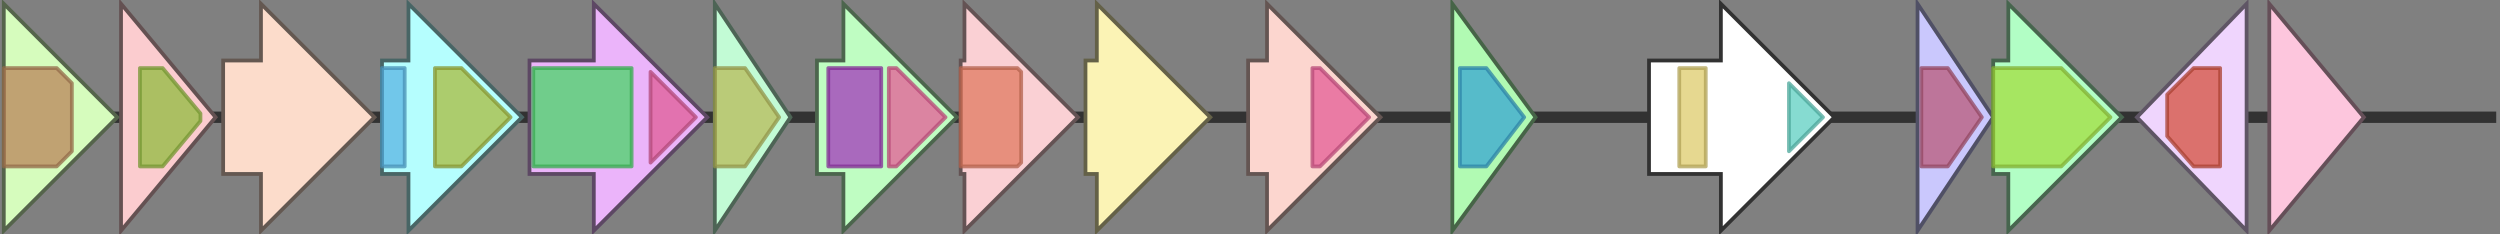 <svg version="1.1" baseProfile="full" xmlns="http://www.w3.org/2000/svg" width="661" height="62">
	<rect width="100%" height="100%" fill="#808080" stroke="none"/>
	<line x1="1" y1="31" x2="660" y2="31" style="stroke:rgb(50,50,50); stroke-width:3 "/>
	<g>
		<title>welF</title>
		<polygon class="welF" points="330,16 335,16 335,1 365,31 335,61 335,46 330,46" fill="rgb(252,214,207)" fill-opacity="1.0" stroke="rgb(100,85,82)" stroke-width="1" />
		<g>
			<title>PF00534</title>
			<polygon class="PF00534" points="347,18 349,18 362,31 349,44 347,44" stroke-linejoin="round" width="16" height="26" fill="rgb(228,92,150)" stroke="rgb(182,73,119)" stroke-width="1" opacity="0.75" />
		</g>
	</g>
	<g>
		<title>welE</title>
		<polygon class="welE" points="384,16 384,16 384,1 406,31 384,61 384,46 384,46" fill="rgb(177,250,179)" fill-opacity="1.0" stroke="rgb(70,100,71)" stroke-width="1" />
		<g>
			<title>PF02397</title>
			<polygon class="PF02397" points="386,18 393,18 403,31 393,44 386,44" stroke-linejoin="round" width="19" height="26" fill="rgb(57,165,209)" stroke="rgb(45,131,167)" stroke-width="1" opacity="0.75" />
		</g>
	</g>
	<g>
		<polygon class="NoName" points="436,16 455,16 455,1 485,31 455,61 455,46 436,46" fill="rgb(255,255,255)" fill-opacity="1.0" stroke="rgb(50,50,50)" stroke-width="1" />
		<g>
			<title>PF05598</title>
			<rect class="PF05598" x="444" y="18" stroke-linejoin="round" width="7" height="26" fill="rgb(221,202,107)" stroke="rgb(176,161,85)" stroke-width="1" opacity="0.75" />
		</g>
		<g>
			<title>PF13586</title>
			<polygon class="PF13586" points="473,22 482,31 482,31 473,40" stroke-linejoin="round" width="9" height="26" fill="rgb(94,207,193)" stroke="rgb(75,165,154)" stroke-width="1" opacity="0.75" />
		</g>
	</g>
	<g>
		<title>rmlC</title>
		<polygon class="rmlC" points="507,16 507,16 507,1 527,31 507,61 507,46 507,46" fill="rgb(202,200,253)" fill-opacity="1.0" stroke="rgb(80,80,101)" stroke-width="1" />
		<g>
			<title>PF00908</title>
			<polygon class="PF00908" points="508,18 515,18 524,31 515,44 508,44" stroke-linejoin="round" width="17" height="26" fill="rgb(184,89,121)" stroke="rgb(147,71,96)" stroke-width="1" opacity="0.75" />
		</g>
	</g>
	<g>
		<title>rmlB</title>
		<polygon class="rmlB" points="527,16 531,16 531,1 561,31 531,61 531,46 527,46" fill="rgb(178,254,197)" fill-opacity="1.0" stroke="rgb(71,101,78)" stroke-width="1" />
		<g>
			<title>PF16363</title>
			<polygon class="PF16363" points="527,18 545,18 558,31 558,31 545,44 527,44" stroke-linejoin="round" width="31" height="26" fill="rgb(162,221,65)" stroke="rgb(129,176,51)" stroke-width="1" opacity="0.75" />
		</g>
	</g>
	<g>
		<title>wzr</title>
		<polygon class="wzr" points="594,16 594,16 594,1 565,31 594,61 594,46 594,46" fill="rgb(239,213,253)" fill-opacity="1.0" stroke="rgb(95,85,101)" stroke-width="1" />
		<g>
			<title>PF03816</title>
			<polygon class="PF03816" points="573,25 580,18 587,18 587,44 580,44 573,36" stroke-linejoin="round" width="14" height="26" fill="rgb(212,80,62)" stroke="rgb(169,64,49)" stroke-width="1" opacity="0.75" />
		</g>
	</g>
	<g>
		<title>wzb</title>
		<polygon class="wzb" points="600,16 600,16 600,1 625,31 600,61 600,46 600,46" fill="rgb(253,198,221)" fill-opacity="1.0" stroke="rgb(101,79,88)" stroke-width="1" />
	</g>
	<g>
		<title>wzd</title>
		<polygon class="wzd" points="1,16 1,16 1,1 31,31 1,61 1,46 1,46" fill="rgb(214,252,189)" fill-opacity="1.0" stroke="rgb(85,100,75)" stroke-width="1" />
		<g>
			<title>PF02706</title>
			<polygon class="PF02706" points="1,18 15,18 19,22 19,40 15,44 1,44" stroke-linejoin="round" width="18" height="26" fill="rgb(184,132,90)" stroke="rgb(147,105,72)" stroke-width="1" opacity="0.75" />
		</g>
	</g>
	<g>
		<title>wze</title>
		<polygon class="wze" points="32,16 32,16 32,1 57,31 32,61 32,46 32,46" fill="rgb(251,204,207)" fill-opacity="1.0" stroke="rgb(100,81,82)" stroke-width="1" />
		<g>
			<title>PF13614</title>
			<polygon class="PF13614" points="37,18 43,18 53,30 53,32 43,44 37,44" stroke-linejoin="round" width="16" height="26" fill="rgb(144,187,62)" stroke="rgb(115,149,49)" stroke-width="1" opacity="0.75" />
		</g>
	</g>
	<g>
		<title>wzy</title>
		<polygon class="wzy" points="59,16 69,16 69,1 99,31 69,61 69,46 59,46" fill="rgb(252,220,203)" fill-opacity="1.0" stroke="rgb(100,88,81)" stroke-width="1" />
	</g>
	<g>
		<title>glf</title>
		<polygon class="glf" points="101,16 108,16 108,1 138,31 108,61 108,46 101,46" fill="rgb(181,254,254)" fill-opacity="1.0" stroke="rgb(72,101,101)" stroke-width="1" />
		<g>
			<title>PF13450</title>
			<rect class="PF13450" x="101" y="18" stroke-linejoin="round" width="6" height="26" fill="rgb(91,180,227)" stroke="rgb(72,144,181)" stroke-width="1" opacity="0.75" />
		</g>
		<g>
			<title>PF03275</title>
			<polygon class="PF03275" points="115,18 122,18 135,31 135,31 122,44 115,44" stroke-linejoin="round" width="20" height="26" fill="rgb(169,187,61)" stroke="rgb(135,149,48)" stroke-width="1" opacity="0.75" />
		</g>
	</g>
	<g>
		<title>wzx</title>
		<polygon class="wzx" points="140,16 157,16 157,1 187,31 157,61 157,46 140,46" fill="rgb(235,180,250)" fill-opacity="1.0" stroke="rgb(93,72,100)" stroke-width="1" />
		<g>
			<title>PF01943</title>
			<rect class="PF01943" x="141" y="18" stroke-linejoin="round" width="26" height="26" fill="rgb(71,213,101)" stroke="rgb(56,170,80)" stroke-width="1" opacity="0.75" />
		</g>
		<g>
			<title>PF14667</title>
			<polygon class="PF14667" points="172,19 184,31 172,43" stroke-linejoin="round" width="13" height="26" fill="rgb(222,92,150)" stroke="rgb(177,73,120)" stroke-width="1" opacity="0.75" />
		</g>
	</g>
	<g>
		<title>welJ</title>
		<polygon class="welJ" points="189,16 189,16 189,1 209,31 189,61 189,46 189,46" fill="rgb(194,251,213)" fill-opacity="1.0" stroke="rgb(77,100,85)" stroke-width="1" />
		<g>
			<title>PF14393</title>
			<polygon class="PF14393" points="189,18 197,18 206,31 197,44 189,44" stroke-linejoin="round" width="19" height="26" fill="rgb(182,186,90)" stroke="rgb(145,148,72)" stroke-width="1" opacity="0.75" />
		</g>
	</g>
	<g>
		<title>welI</title>
		<polygon class="welI" points="216,16 223,16 223,1 253,31 223,61 223,46 216,46" fill="rgb(191,253,194)" fill-opacity="1.0" stroke="rgb(76,101,77)" stroke-width="1" />
		<g>
			<title>PF13439</title>
			<rect class="PF13439" x="219" y="18" stroke-linejoin="round" width="14" height="26" fill="rgb(162,57,186)" stroke="rgb(129,45,148)" stroke-width="1" opacity="0.75" />
		</g>
		<g>
			<title>PF00534</title>
			<polygon class="PF00534" points="235,18 237,18 250,31 237,44 235,44" stroke-linejoin="round" width="16" height="26" fill="rgb(228,92,150)" stroke="rgb(182,73,119)" stroke-width="1" opacity="0.75" />
		</g>
	</g>
	<g>
		<title>welH</title>
		<polygon class="welH" points="254,16 255,16 255,1 285,31 255,61 255,46 254,46" fill="rgb(250,208,212)" fill-opacity="1.0" stroke="rgb(100,83,84)" stroke-width="1" />
		<g>
			<title>PF00535</title>
			<polygon class="PF00535" points="254,18 269,18 270,19 270,43 269,44 254,44" stroke-linejoin="round" width="16" height="26" fill="rgb(224,122,96)" stroke="rgb(179,97,76)" stroke-width="1" opacity="0.75" />
		</g>
	</g>
	<g>
		<title>welG</title>
		<polygon class="welG" points="287,16 290,16 290,1 320,31 290,61 290,46 287,46" fill="rgb(251,243,181)" fill-opacity="1.0" stroke="rgb(100,97,72)" stroke-width="1" />
	</g>
</svg>

